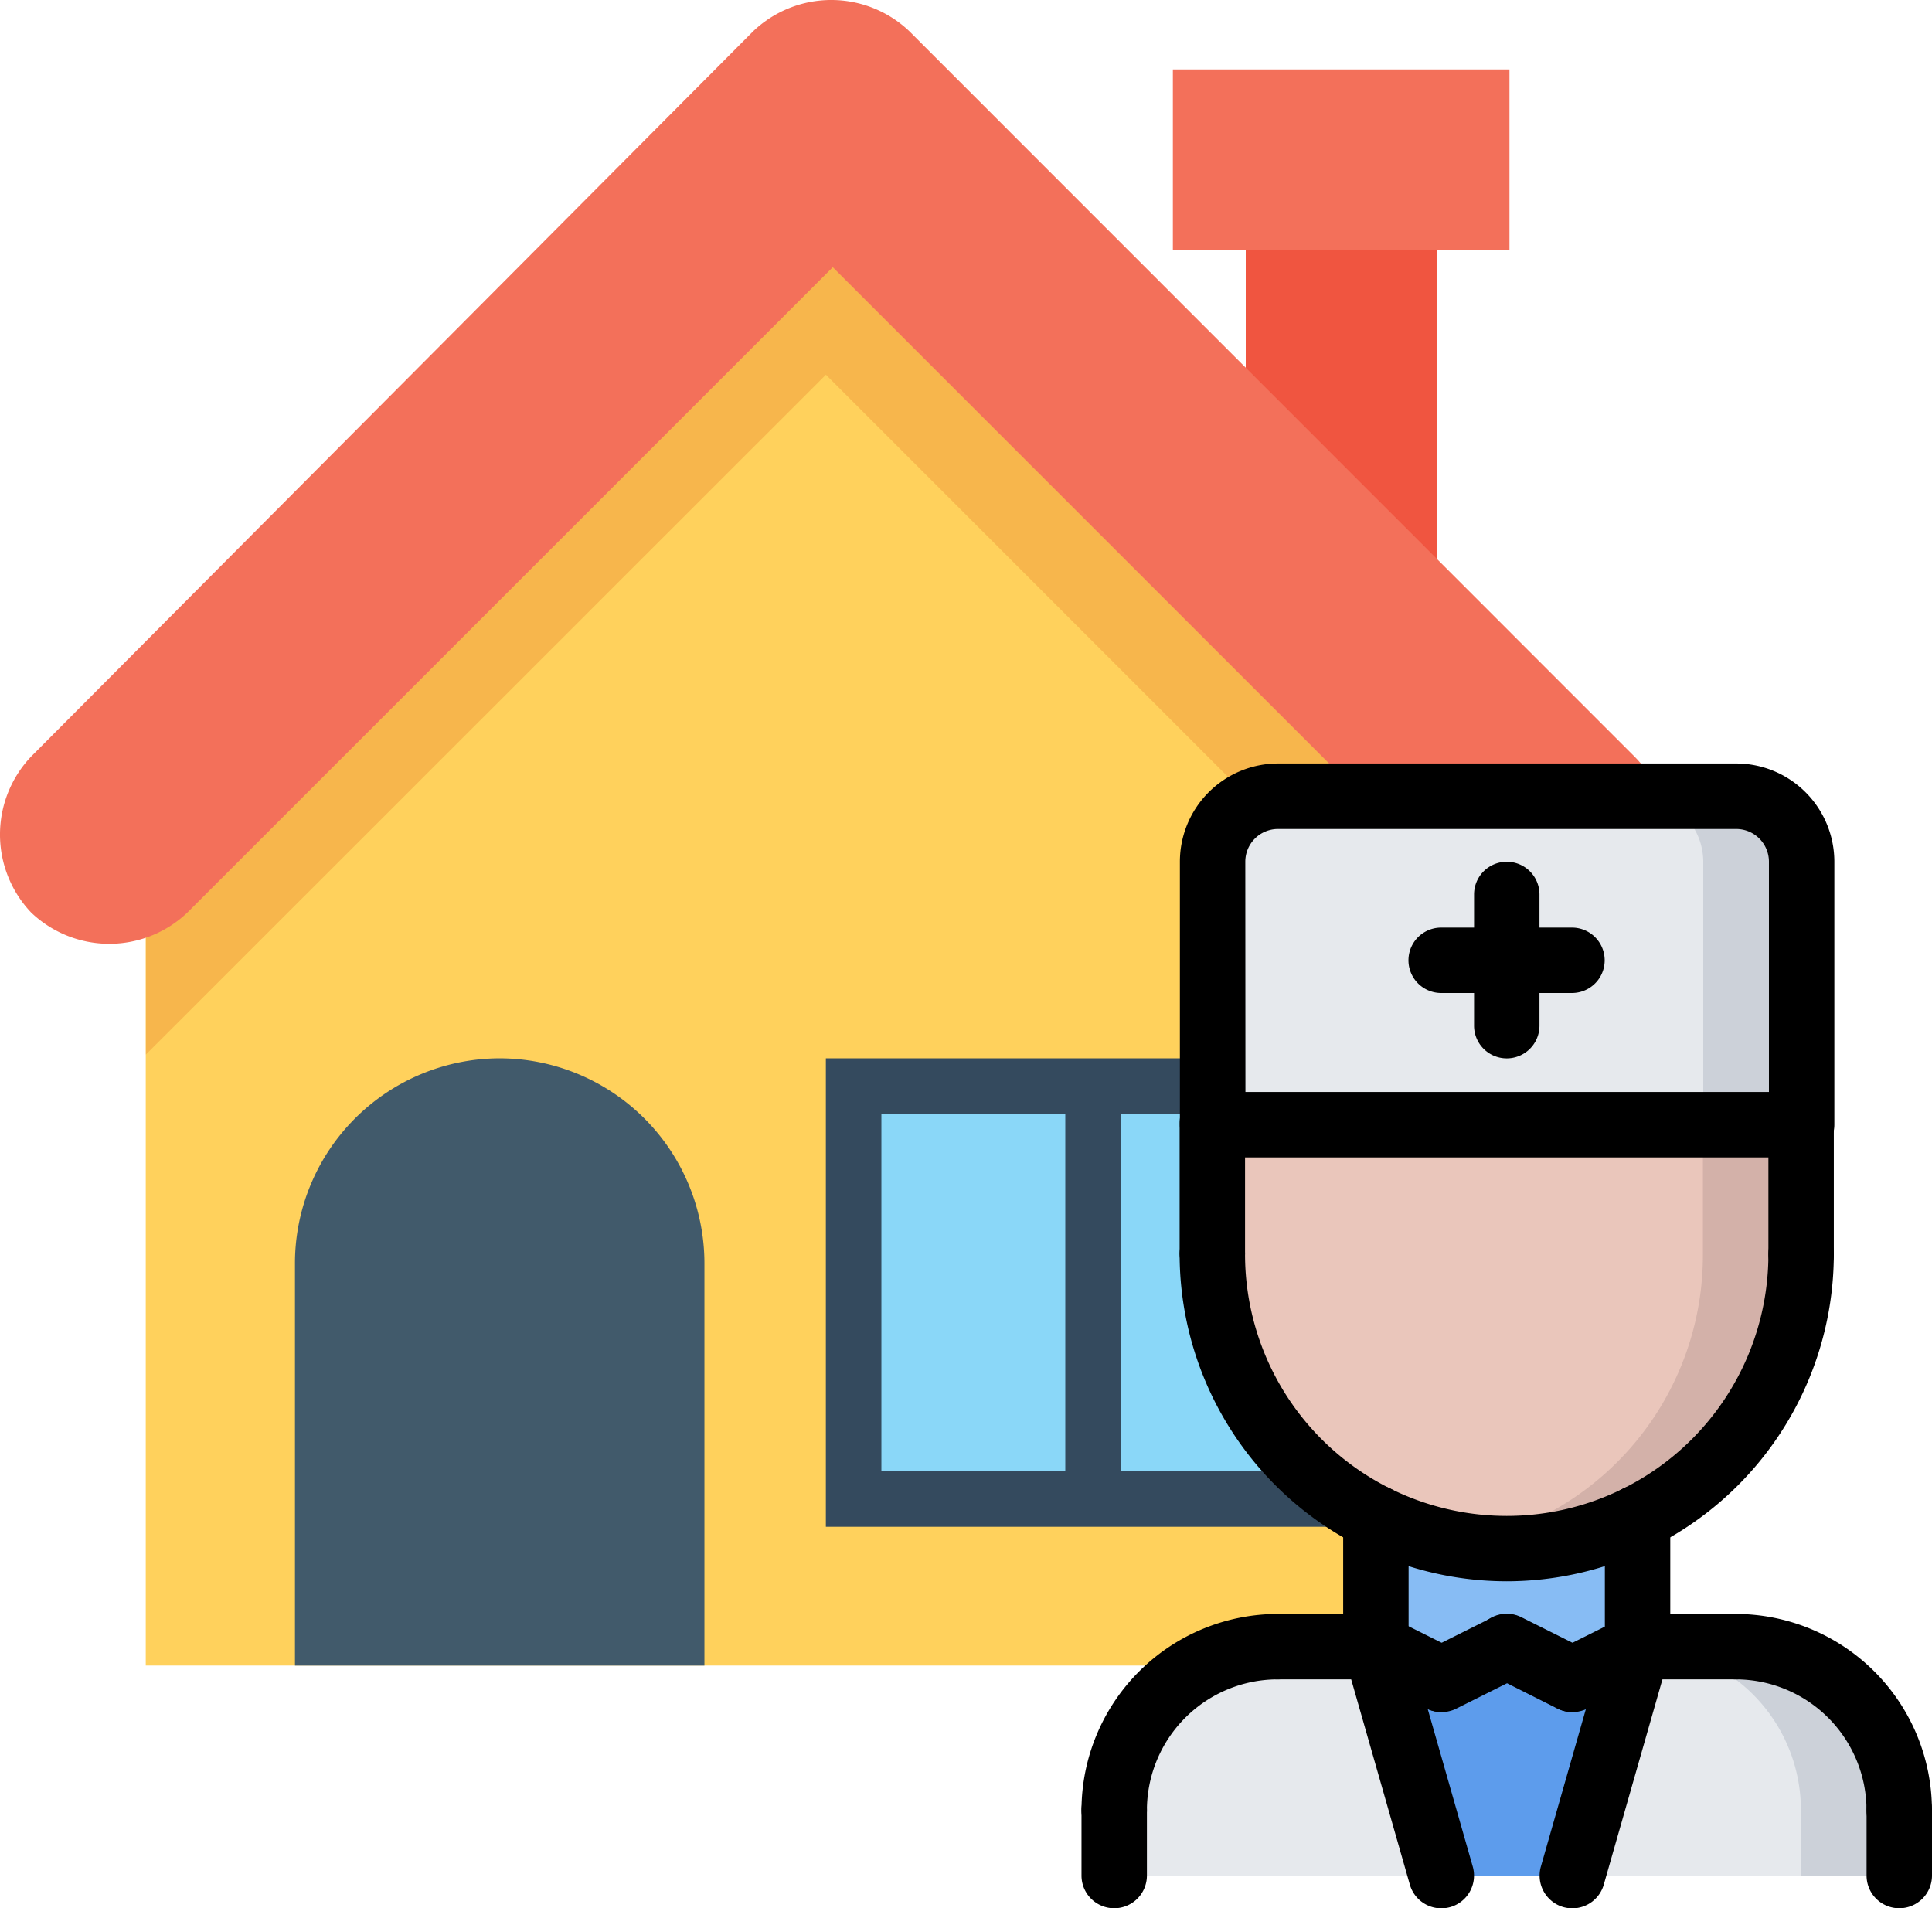 <svg xmlns="http://www.w3.org/2000/svg" width="43.767" height="43.232" viewBox="0 0 43.767 43.232">
  <g id="consultadomicilio" transform="translate(-29.5 -265.767)">
    <g id="icon_4_" data-name="icon (4)" transform="translate(29.5 265.767)">
      <rect id="Rectangle_208" data-name="Rectangle 208" width="4.324" height="7.547" transform="translate(28.221 5.424)" fill="#f05540"/>
      <rect id="Rectangle_209" data-name="Rectangle 209" width="7.625" height="4.088" transform="translate(26.57 1.572)" fill="#f3705a"/>
      <path id="Path_1919" data-name="Path 1919" d="M44.8,82.608V99.98H75.615V82.608L60.207,67.2h0C54.233,73.253,50.853,76.633,44.8,82.608Z" transform="translate(-41.498 -62.248)" fill="#ffd15c"/>
      <path id="Path_1920" data-name="Path 1920" d="M75.694,82.608,60.286,67.2c-3.066,2.987-5.424,5.345-7.782,7.7l-7.7,7.7v3.537L60.208,70.737,75.615,86.145v.472h0V82.607h.079Z" transform="translate(-41.498 -62.248)" fill="#f7b64c"/>
      <path id="Path_1921" data-name="Path 1921" d="M99.943,339.091H90.667v-9.119a4.646,4.646,0,0,1,4.638-4.638h0a4.646,4.646,0,0,1,4.638,4.638Z" transform="translate(-83.985 -301.358)" fill="#415a6b"/>
      <rect id="Rectangle_210" data-name="Rectangle 210" width="12.106" height="10.612" transform="translate(18.709 23.976)" fill="#344a5e"/>
      <g id="Group_525" data-name="Group 525" transform="translate(19.967 25.234)">
        <rect id="Rectangle_211" data-name="Rectangle 211" width="4.166" height="8.097" fill="#8ad7f8"/>
        <rect id="Rectangle_212" data-name="Rectangle 212" width="4.166" height="8.097" transform="translate(5.424)" fill="#8ad7f8"/>
      </g>
      <path id="Path_1922" data-name="Path 1922" d="M37.025,17.137,20.6.707a2.565,2.565,0,0,0-3.537,0L.707,17.137a2.565,2.565,0,0,0,0,3.537,2.565,2.565,0,0,0,3.537,0L18.866,6.053,33.488,20.674a2.5,2.5,0,0,0,3.537-3.537Z" transform="translate(0 0)" fill="#f3705a"/>
    </g>
    <g id="Group_526" data-name="Group 526" transform="translate(-187 9.063)">
      <path id="Path_1837" data-name="Path 1837" d="M59.41,59.705v1.482H52L53.482,56h2.223A3.7,3.7,0,0,1,59.41,59.705Z" transform="translate(200.115 238.008)" fill="#e6e9ed"/>
      <path id="Path_1838" data-name="Path 1838" d="M56.223,56H54a3.7,3.7,0,0,1,3.7,3.705v1.482h2.225V59.705A3.7,3.7,0,0,0,56.223,56Z" transform="translate(199.597 238.008)" fill="#ccd1d9"/>
      <path id="Path_1839" data-name="Path 1839" d="M43.928,56l1.482,5.187H38V59.705A3.706,3.706,0,0,1,41.705,56Z" transform="translate(203.741 238.008)" fill="#e6e9ed"/>
      <path id="Path_1841" data-name="Path 1841" d="M48.964,52.757a6.646,6.646,0,0,0,2.964-.7V54.98l-1.482.741-1.482-.741-1.482.741L46,54.98V52.06A6.637,6.637,0,0,0,48.964,52.757Z" transform="translate(201.669 239.029)" fill="#87bcf4"/>
      <path id="Path_1842" data-name="Path 1842" d="M54.338,40.04v2.934a6.669,6.669,0,0,1-13.338,0V40.04H54.338Z" transform="translate(202.964 242.141)" fill="#eac6bb"/>
      <path id="Path_1843" data-name="Path 1843" d="M54.055,40.04v2.934A6.628,6.628,0,0,1,48.5,49.54a6.735,6.735,0,0,0,1.113.1,6.672,6.672,0,0,0,6.669-6.669V40.04Z" transform="translate(201.022 242.141)" fill="#d3b1a9"/>
      <path id="Path_1846" data-name="Path 1846" d="M51.928,56l-1.482,5.187H47.482L46,56l1.482.741L48.964,56l1.482.741Z" transform="translate(201.669 238.008)" fill="#5d9cec"/>
      <path id="Path_1849" data-name="Path 1849" d="M42.492,30H52.866a1.486,1.486,0,0,1,1.482,1.482V37.44H41.01V31.482A1.486,1.486,0,0,1,42.492,30Z" transform="translate(202.962 244.742)" fill="#e6e9ed"/>
      <path id="Path_1850" data-name="Path 1850" d="M56.232,30H54.007a1.486,1.486,0,0,1,1.482,1.482V37.44h2.225V31.482A1.486,1.486,0,0,0,56.232,30Z" transform="translate(199.596 244.742)" fill="#ccd1d9"/>
      <path id="Path_1853" data-name="Path 1853" d="M37.741,60.187A.74.74,0,0,1,37,59.446,4.451,4.451,0,0,1,41.446,55a.741.741,0,0,1,0,1.482,2.967,2.967,0,0,0-2.964,2.964A.74.74,0,0,1,37.741,60.187Z" transform="translate(204 238.267)"/>
      <path id="Path_1854" data-name="Path 1854" d="M44.964,56.482H42.741a.741.741,0,1,1,0-1.482h2.223a.741.741,0,1,1,0,1.482Z" transform="translate(202.705 238.267)"/>
      <path id="Path_1855" data-name="Path 1855" d="M37.741,62.962A.74.74,0,0,1,37,62.221v-1.48a.741.741,0,0,1,1.482,0v1.48A.74.74,0,0,1,37.741,62.962Z" transform="translate(204 236.972)"/>
      <path id="Path_1856" data-name="Path 1856" d="M60.446,60.187a.74.74,0,0,1-.741-.741,2.967,2.967,0,0,0-2.964-2.964.741.741,0,1,1,0-1.482,4.451,4.451,0,0,1,4.446,4.446A.74.74,0,0,1,60.446,60.187Z" transform="translate(199.079 238.267)"/>
      <path id="Path_1857" data-name="Path 1857" d="M55.964,56.482H53.741a.741.741,0,1,1,0-1.482h2.223a.741.741,0,0,1,0,1.482Z" transform="translate(199.856 238.267)"/>
      <path id="Path_1858" data-name="Path 1858" d="M61.741,62.962A.74.74,0,0,1,61,62.221v-1.48a.741.741,0,0,1,1.482,0v1.48A.74.74,0,0,1,61.741,62.962Z" transform="translate(197.785 236.972)"/>
      <path id="Path_1859" data-name="Path 1859" d="M45.741,55.463A.74.74,0,0,1,45,54.722V51.805a.741.741,0,0,1,1.482,0v2.917A.74.74,0,0,1,45.741,55.463Z" transform="translate(201.928 239.286)"/>
      <path id="Path_1860" data-name="Path 1860" d="M53.741,55.463A.74.74,0,0,1,53,54.722V51.805a.741.741,0,0,1,1.482,0v2.917A.74.74,0,0,1,53.741,55.463Z" transform="translate(199.856 239.286)"/>
      <path id="Path_1861" data-name="Path 1861" d="M47.222,57.223a.743.743,0,0,1-.33-.078L45.41,56.4a.741.741,0,0,1,.663-1.326l1.482.741a.741.741,0,0,1-.333,1.4Z" transform="translate(201.928 238.267)"/>
      <path id="Path_1862" data-name="Path 1862" d="M47.742,57.223a.741.741,0,0,1-.333-1.4l1.482-.741a.741.741,0,1,1,.663,1.326l-1.482.741A.734.734,0,0,1,47.742,57.223Z" transform="translate(201.41 238.267)"/>
      <path id="Path_1863" data-name="Path 1863" d="M51.742,57.223a.741.741,0,0,1-.333-1.4l1.482-.741a.741.741,0,1,1,.663,1.326l-1.482.741A.734.734,0,0,1,51.742,57.223Z" transform="translate(200.375 238.267)"/>
      <path id="Path_1864" data-name="Path 1864" d="M51.222,57.223a.743.743,0,0,1-.33-.078L49.41,56.4a.741.741,0,0,1,.663-1.326l1.482.741a.741.741,0,0,1-.333,1.4Z" transform="translate(200.892 238.267)"/>
      <path id="Path_1890" data-name="Path 1890" d="M40.741,43.417A.74.74,0,0,1,40,42.676V39.74a.741.741,0,0,1,1.482,0v2.936A.74.74,0,0,1,40.741,43.417Z" transform="translate(203.223 242.411)"/>
      <path id="Path_1891" data-name="Path 1891" d="M58.741,43.447A.74.74,0,0,1,58,42.706V39.74a.741.741,0,0,1,1.482,0v2.966A.74.74,0,0,1,58.741,43.447Z" transform="translate(198.561 242.411)"/>
      <path id="Path_1892" data-name="Path 1892" d="M47.409,51.153A7.417,7.417,0,0,1,40,43.744a.741.741,0,1,1,1.482,0,5.928,5.928,0,0,0,11.856,0,.741.741,0,1,1,1.482,0A7.418,7.418,0,0,1,47.409,51.153Z" transform="translate(203.223 241.374)"/>
      <path id="Path_1893" data-name="Path 1893" d="M54.093,37.924H40.749a.74.74,0,0,1-.741-.741V31.225A2.226,2.226,0,0,1,42.231,29h10.38a2.226,2.226,0,0,1,2.223,2.223v5.958A.741.741,0,0,1,54.093,37.924Zm-12.6-1.482H53.352V31.225a.741.741,0,0,0-.741-.741H42.231a.741.741,0,0,0-.741.741Z" transform="translate(203.221 245)"/>
      <path id="Path_1894" data-name="Path 1894" d="M49.738,36.458A.74.74,0,0,1,49,35.717V32.744a.741.741,0,0,1,1.482,0v2.973A.741.741,0,0,1,49.738,36.458Z" transform="translate(200.893 244.223)"/>
      <path id="Path_1895" data-name="Path 1895" d="M50.7,35.5H47.737a.741.741,0,1,1,0-1.482H50.7a.741.741,0,0,1,0,1.482Z" transform="translate(201.411 243.7)"/>
      <path id="Path_1896" data-name="Path 1896" d="M47.222,61.669a.741.741,0,0,1-.712-.538l-1.482-5.186a.741.741,0,1,1,1.426-.406l1.482,5.186a.742.742,0,0,1-.51.916A.768.768,0,0,1,47.222,61.669Z" transform="translate(201.928 238.267)"/>
      <path id="Path_1897" data-name="Path 1897" d="M51.742,61.669a.768.768,0,0,1-.2-.028.742.742,0,0,1-.51-.916l1.482-5.186a.741.741,0,1,1,1.426.406l-1.482,5.186A.741.741,0,0,1,51.742,61.669Z" transform="translate(200.374 238.267)"/>
    </g>
  </g>
</svg>
